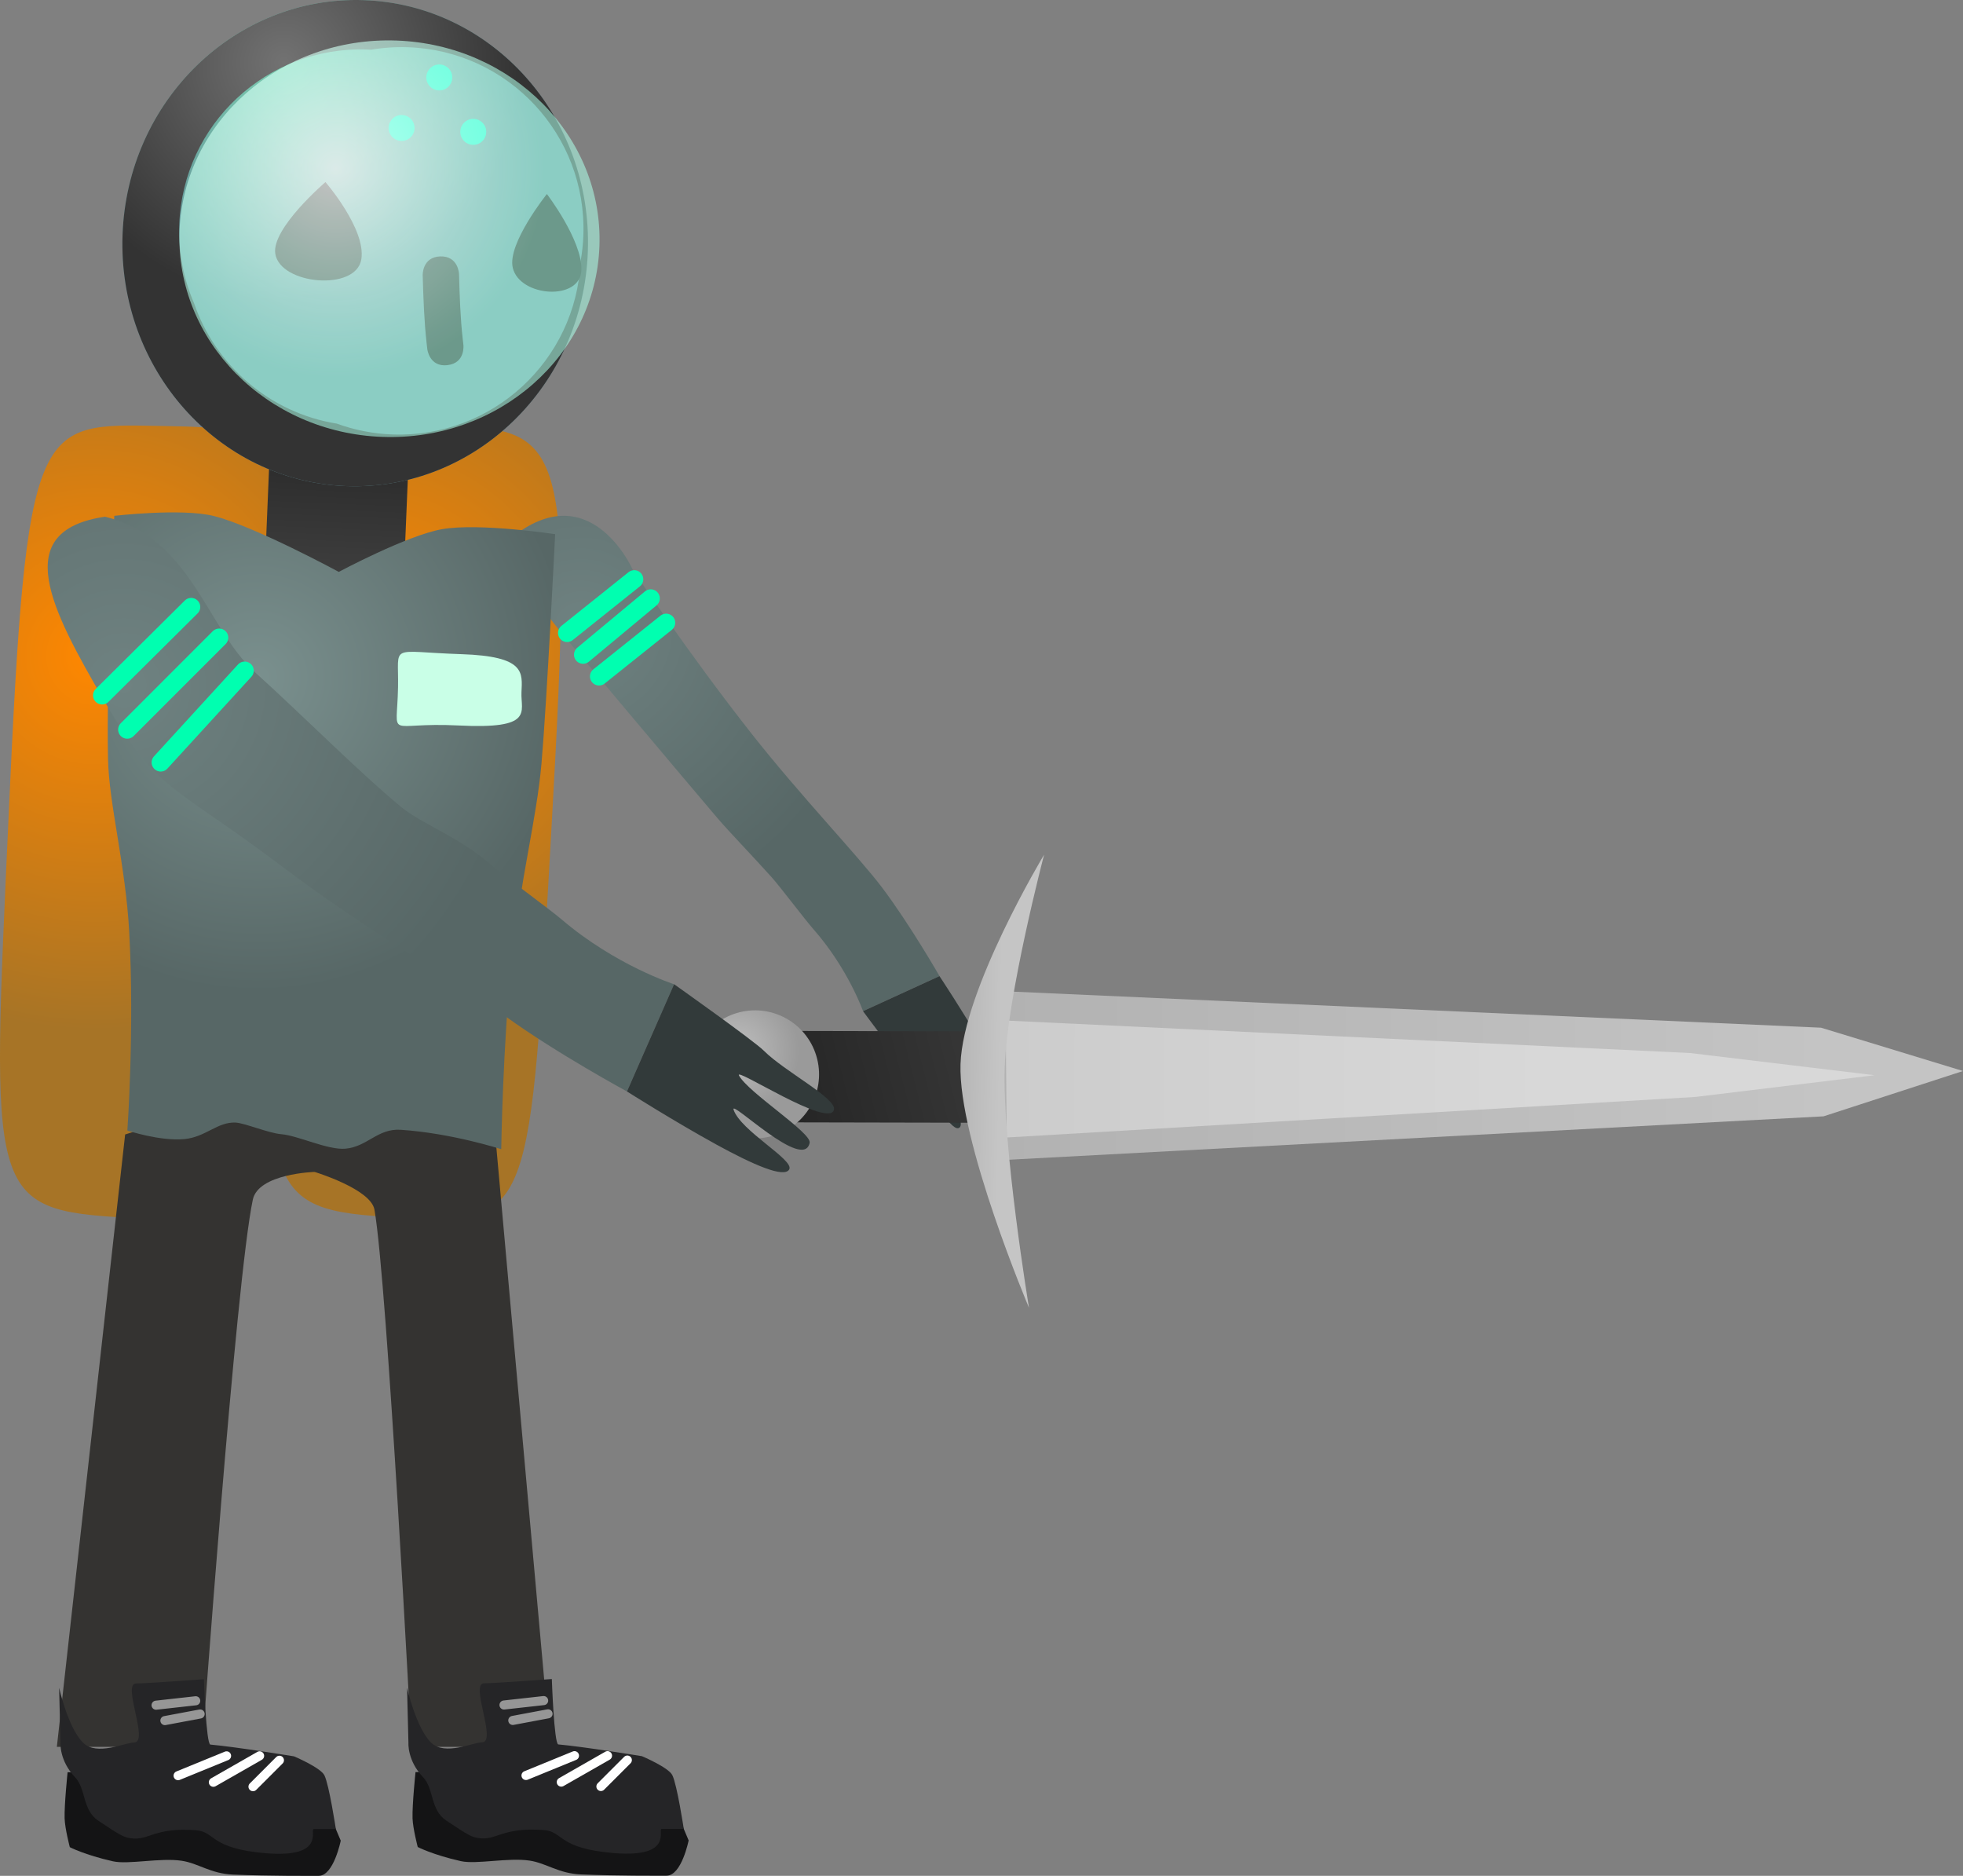 <svg version="1.1" xmlns="http://www.w3.org/2000/svg" xmlns:xlink="http://www.w3.org/1999/xlink" width="108.067" height="103.26" viewBox="0,0,108.067,103.26"><rect x="0" y="0" width="108.067" height="103.26" fill="#808080" stroke="none"/><defs><radialGradient cx="228.242" cy="167.19" r="20.586" gradientUnits="userSpaceOnUse" id="color-1"><stop offset="0" stop-color="#ff8700"/><stop offset="1" stop-color="#a77426"/></radialGradient><radialGradient cx="243.087" cy="167.174" r="20.586" gradientUnits="userSpaceOnUse" id="color-2"><stop offset="0" stop-color="#ff8700"/><stop offset="1" stop-color="#a77426"/></radialGradient><linearGradient x1="241.663" y1="156.239" x2="241.378" y2="163.084" gradientUnits="userSpaceOnUse" id="color-3"><stop offset="0" stop-color="#2b2b2b"/><stop offset="1" stop-color="#3f3f3f"/></linearGradient><radialGradient cx="238.615" cy="134.533" r="13.118" gradientUnits="userSpaceOnUse" id="color-4"><stop offset="0" stop-color="#7bccb1"/><stop offset="1" stop-color="#618c94"/></radialGradient><radialGradient cx="238.615" cy="134.533" r="13.118" gradientUnits="userSpaceOnUse" id="color-5"><stop offset="0" stop-color="#727272"/><stop offset="1" stop-color="#333333"/></radialGradient><radialGradient cx="241.479" cy="140.351" r="11.566" gradientUnits="userSpaceOnUse" id="color-6"><stop offset="0" stop-color="#ffffff" stop-opacity="0.749"/><stop offset="1" stop-color="#abffe7" stop-opacity="0.565"/></radialGradient><radialGradient cx="254.979" cy="165.696" r="15.959" gradientUnits="userSpaceOnUse" id="color-7"><stop offset="0" stop-color="#6f8281"/><stop offset="1" stop-color="#576766"/></radialGradient><radialGradient cx="237.179" cy="168.365" r="17.316" gradientUnits="userSpaceOnUse" id="color-8"><stop offset="0" stop-color="#7a908e"/><stop offset="1" stop-color="#576766"/></radialGradient><linearGradient x1="265.53" y1="191.79" x2="277.139" y2="188.914" gradientUnits="userSpaceOnUse" id="color-9"><stop offset="0" stop-color="#242424"/><stop offset="1" stop-color="#373737"/></linearGradient><radialGradient cx="263.465" cy="188.932" r="3.523" gradientUnits="userSpaceOnUse" id="color-10"><stop offset="0" stop-color="#bfbfbf"/><stop offset="1" stop-color="#9a9a9a"/></radialGradient><linearGradient x1="278.126" y1="190.287" x2="323.563" y2="190.401" gradientUnits="userSpaceOnUse" id="color-11"><stop offset="0" stop-color="#b2b2b2"/><stop offset="1" stop-color="#c4c4c4"/></linearGradient><linearGradient x1="278.425" y1="190.648" x2="308.164" y2="190.722" gradientUnits="userSpaceOnUse" id="color-12"><stop offset="0" stop-color="#cccccc"/><stop offset="1" stop-color="#d8d8d8"/></linearGradient><linearGradient x1="275.606" y1="189.88" x2="278.046" y2="189.929" gradientUnits="userSpaceOnUse" id="color-13"><stop offset="0" stop-color="#b5b5b5"/><stop offset="1" stop-color="#c5c5c5"/></linearGradient><radialGradient cx="229.834" cy="168.79" r="22.046" gradientUnits="userSpaceOnUse" id="color-14"><stop offset="0" stop-color="#6f8281"/><stop offset="1" stop-color="#576766"/></radialGradient></defs><g transform="translate(-222.993,-131.076)"><g data-paper-data="{&quot;isPaintingLayer&quot;:true}" fill-rule="nonzero" stroke-linejoin="miter" stroke-miterlimit="10" stroke-dasharray="" stroke-dashoffset="0" style="mix-blend-mode: normal"><g stroke="none" stroke-width="0" stroke-linecap="butt"><path d="M238.51,176.633c-1.217,21.459 -1.004,21.9 -8.428,21.482c-7.832,-0.44 -7.565,-1.078 -6.615,-22.108c0.994,-22.016 1.505,-21.606 8.428,-21.482c7.333,0.131 7.862,0.111 6.615,22.108z" fill="url(#color-1)"/><path d="M253.355,176.617c-1.217,21.459 -1.004,21.9 -8.428,21.482c-7.832,-0.44 -7.565,-1.078 -6.615,-22.108c0.994,-22.016 1.505,-21.606 8.428,-21.482c7.333,0.131 7.862,0.111 6.615,22.108z" fill="url(#color-2)"/></g><g><path d="M239.704,191.343c3.629,0 10.55,2.183 10.55,2.183l3.031,33.71h-7.639c0,0 -1.327,-25.538 -2.038,-29.57c-0.201,-1.143 -3.298,-2.079 -3.298,-2.079c0,0 -3.673,-4.244 -0.606,-4.244z" fill="#343331" stroke="#000000" stroke-width="0" stroke-linecap="butt"/><path d="M259.693,234.326c-0.593,0 -2.644,0.014 -4.704,-0.067c-1.253,-0.049 -1.902,-0.618 -2.836,-0.761c-1.175,-0.18 -2.939,0.22 -3.788,0.029c-1.565,-0.353 -2.375,-0.778 -2.375,-0.778c0,0 -0.269,-1.025 -0.286,-1.586c-0.022,-0.755 0.164,-2.537 0.164,-2.537c0,0 5.934,-0.12 8.249,0.081c1.37,0.119 4.241,0.647 4.241,0.647c0,0 1.46,0.616 1.673,1.043c0.262,0.523 0.873,1.989 0.873,1.989c0,0 -0.386,1.94 -1.213,1.94z" data-paper-data="{&quot;index&quot;:null}" fill="#141415" stroke="#000000" stroke-width="0" stroke-linecap="butt"/><path d="M259.422,231.751c-0.248,0 0.702,1.602 -2.618,1.333c-3.136,-0.254 -2.776,-1.188 -3.881,-1.269c-2.309,-0.169 -2.588,0.595 -3.587,0.442c-0.348,-0.053 -0.513,-0.115 -1.785,-0.97c-0.875,-0.589 -0.666,-1.751 -1.265,-2.379c-0.876,-0.917 -0.808,-1.886 -0.808,-1.886l-0.076,-3.048c0,0 0.486,2.207 1.325,3.031c0.751,0.738 2.317,-0.019 2.801,-0.019c0.847,-0 -0.689,-3.268 0.121,-3.25c0.435,0.01 3.723,-0.234 3.723,-0.234c0,0 0.123,3.58 0.356,3.6c1.37,0.119 4.604,0.647 4.604,0.647c0,0 1.46,0.616 1.673,1.043c0.262,0.523 0.631,2.959 0.631,2.959c0,0 -0.386,0 -1.213,0z" data-paper-data="{&quot;index&quot;:null}" fill="#252527" stroke="#000000" stroke-width="0" stroke-linecap="butt"/><path d="M254.619,227.721l-2.668,1.091" fill="none" stroke="#ffffff" stroke-width="0.5" stroke-linecap="round"/><path d="M256.438,227.721l-2.546,1.455" fill="none" stroke="#ffffff" stroke-width="0.5" stroke-linecap="round"/><path d="M256.074,229.418l1.455,-1.455" fill="none" stroke="#ffffff" stroke-width="0.5" stroke-linecap="round"/><path d="M250.739,224.932l2.183,-0.243" fill="none" stroke="#969696" stroke-width="0.5" stroke-linecap="round"/><path d="M251.224,225.781l1.94,-0.364" fill="none" stroke="#969696" stroke-width="0.5" stroke-linecap="round"/></g><path d="M237.553,162.925l0.285,-6.845l7.65,0.318l-0.285,6.845z" fill="url(#color-3)" stroke="#000000" stroke-width="0" stroke-linecap="butt"/><g stroke="none" stroke-linecap="butt"><path d="M255.355,144.914c-0.262,7.387 -6.209,13.172 -13.282,12.921c-7.073,-0.251 -12.595,-6.443 -12.333,-13.83c0.262,-7.387 6.209,-13.172 13.282,-12.921c7.073,0.251 12.595,6.443 12.333,13.83z" fill="url(#color-4)" stroke-width="0"/><path d="M255.355,144.914c-0.262,7.387 -6.209,13.172 -13.282,12.921c-7.073,-0.251 -12.595,-6.443 -12.333,-13.83c0.262,-7.387 6.209,-13.172 13.282,-12.921c7.073,0.251 12.595,6.443 12.333,13.83zM255.108,144.025c0.196,-5.519 -4.12,-10.152 -9.639,-10.348c-0.697,-0.025 -1.379,0.022 -2.041,0.135c-0.072,-0.004 -0.145,-0.007 -0.218,-0.01c-5.519,-0.196 -10.152,4.12 -10.348,9.639c-0.054,1.535 0.24,3.001 0.812,4.323c1.175,3.429 4.168,6.038 7.865,6.632c0.961,0.35 1.993,0.558 3.071,0.596c5.483,0.195 10.091,-4.063 10.344,-9.53c0.085,-0.468 0.137,-0.947 0.154,-1.436z" fill="url(#color-5)" stroke-width="0"/><path d="M247.623,151.177c-0.994,0.113 -1.106,-0.881 -1.106,-0.881l-0.035,-0.305c-0.142,-1.258 -0.181,-2.504 -0.219,-3.77c0,0 -0.03,-1 0.97,-1.03c1,-0.03 1.03,0.97 1.03,0.97c0.036,1.21 0.069,2.401 0.207,3.604l0.035,0.305c0,0 0.113,0.994 -0.881,1.106z" fill="#191412" stroke-width="0.5"/><path d="M251.222,145.816c-0.314,-1.323 1.878,-4.06 1.878,-4.06c0,0 1.933,2.525 1.902,4.166c-0.033,1.746 -3.397,1.512 -3.781,-0.106z" fill="#191412" stroke-width="0.5"/><path d="M238.148,145.043c-0.218,-1.395 2.762,-3.944 2.762,-3.944c0,0 2.246,2.589 1.974,4.255c-0.289,1.773 -4.47,1.396 -4.736,-0.311z" data-paper-data="{&quot;index&quot;:null}" fill="#191412" stroke-width="0.5"/><g fill="#00ffcc" stroke-width="0.5"><path d="M244.387,138.096c0.014,-0.394 0.345,-0.703 0.739,-0.689c0.394,0.014 0.703,0.345 0.689,0.739c-0.014,0.394 -0.345,0.703 -0.739,0.689c-0.394,-0.014 -0.703,-0.345 -0.689,-0.739z"/><path d="M246.463,135.315c0.014,-0.394 0.345,-0.703 0.739,-0.689c0.394,0.014 0.703,0.345 0.689,0.739c-0.014,0.394 -0.345,0.703 -0.739,0.689c-0.394,-0.014 -0.703,-0.345 -0.689,-0.739z"/><path d="M248.333,138.309c0.014,-0.394 0.345,-0.703 0.739,-0.689c0.394,0.014 0.703,0.345 0.689,0.739c-0.014,0.394 -0.345,0.703 -0.739,0.689c-0.394,-0.014 -0.703,-0.345 -0.689,-0.739z"/></g><path d="M255.993,144.627c-0.214,6.025 -5.562,10.726 -11.946,10.499c-6.384,-0.227 -11.386,-5.294 -11.172,-11.319c0.214,-6.025 5.562,-10.726 11.946,-10.499c6.384,0.227 11.386,5.294 11.172,11.319z" fill="url(#color-6)" stroke-width="0"/></g><g><path d="M226.123,227.236l3.759,-33.71c0,0 6.755,-2.183 9.822,-2.183c3.629,0 0.606,4.244 0.606,4.244c0,0 -3.092,0.088 -3.398,1.524c-0.936,4.391 -2.786,30.125 -2.786,30.125z" fill="#343331" stroke="#000000" stroke-width="0" stroke-linecap="butt"/><path d="M241.752,232.395c0,0 -0.386,1.94 -1.213,1.94c-0.593,0 -2.644,0.014 -4.704,-0.067c-1.253,-0.049 -1.902,-0.618 -2.836,-0.761c-1.175,-0.18 -2.939,0.22 -3.788,0.029c-1.565,-0.353 -2.375,-0.778 -2.375,-0.778c0,0 -0.269,-1.025 -0.286,-1.586c-0.022,-0.755 0.164,-2.537 0.164,-2.537c0,0 5.934,-0.12 8.249,0.081c1.37,0.119 4.241,0.647 4.241,0.647c0,0 1.46,0.616 1.673,1.043c0.262,0.523 0.873,1.989 0.873,1.989z" data-paper-data="{&quot;index&quot;:null}" fill="#141415" stroke="#000000" stroke-width="0" stroke-linecap="butt"/><path d="M241.481,231.76c0,0 -0.386,0 -1.213,0c-0.248,0 0.702,1.602 -2.618,1.333c-3.136,-0.254 -2.776,-1.188 -3.881,-1.269c-2.309,-0.169 -2.588,0.595 -3.587,0.442c-0.348,-0.053 -0.513,-0.115 -1.785,-0.97c-0.875,-0.589 -0.666,-1.751 -1.265,-2.379c-0.876,-0.917 -0.808,-1.886 -0.808,-1.886l-0.076,-3.048c0,0 0.486,2.207 1.325,3.031c0.751,0.738 2.317,-0.019 2.801,-0.019c0.847,-0 -0.689,-3.268 0.121,-3.25c0.435,0.01 3.723,-0.234 3.723,-0.234c0,0 0.123,3.58 0.356,3.6c1.37,0.119 4.604,0.647 4.604,0.647c0,0 1.46,0.616 1.673,1.043c0.262,0.523 0.631,2.959 0.631,2.959z" data-paper-data="{&quot;index&quot;:null}" fill="#252527" stroke="#000000" stroke-width="0" stroke-linecap="butt"/><path d="M232.798,228.822l2.668,-1.091" data-paper-data="{&quot;index&quot;:null}" fill="none" stroke="#ffffff" stroke-width="0.5" stroke-linecap="round"/><path d="M237.285,227.73l-2.546,1.455" data-paper-data="{&quot;index&quot;:null}" fill="none" stroke="#ffffff" stroke-width="0.5" stroke-linecap="round"/><path d="M236.921,229.428l1.455,-1.455" data-paper-data="{&quot;index&quot;:null}" fill="none" stroke="#ffffff" stroke-width="0.5" stroke-linecap="round"/><path d="M233.768,224.699l-2.183,0.243" data-paper-data="{&quot;index&quot;:null}" fill="none" stroke="#969696" stroke-width="0.5" stroke-linecap="round"/><path d="M232.071,225.79l1.94,-0.364" data-paper-data="{&quot;index&quot;:null}" fill="none" stroke="#969696" stroke-width="0.5" stroke-linecap="round"/></g><g><path d="M270.506,186.737c0,0 -0.831,-2.355 -2.747,-4.528c-0.461,-0.523 -1.827,-2.335 -2.306,-2.867c-1.134,-1.259 -2.309,-2.465 -2.983,-3.255c-1.449,-1.698 -8.466,-10.047 -8.466,-10.047c0,0 -3.753,-4.588 -3.134,-5.13c4.525,-3.961 6.946,1.506 6.946,1.506c0,0 2.986,4.514 6.544,9.036c2.676,3.402 5.894,6.76 7.189,8.476c1.533,2.031 3.165,4.878 3.165,4.878z" data-paper-data="{&quot;index&quot;:null}" fill="url(#color-7)" stroke="#000000" stroke-width="0" stroke-linecap="butt"/><path d="M278.062,191.356c-0.372,0.208 -1.606,-1.957 -2.462,-2.239c-0.453,-0.15 2.594,2.83 1.432,3.07c-0.399,0.082 -2.094,-2.477 -2.79,-2.844c-0.373,-0.197 2.268,3.641 1.508,3.835c-0.451,0.115 -1.6,-1.99 -2.457,-2.822c-0.418,-0.405 -2.789,-3.618 -2.789,-3.618l4.209,-1.929c0,0 1.27,1.912 2.236,3.581c0.87,1.502 1.469,2.767 1.111,2.967z" data-paper-data="{&quot;index&quot;:null}" fill="#323a3a" stroke="#000000" stroke-width="0" stroke-linecap="butt"/><path d="M254.213,165.918l3.695,-2.955" fill="none" stroke="#00ffb0" stroke-width="1" stroke-linecap="round"/><path d="M258.817,164.016l-3.725,3.099" fill="none" stroke="#00ffb0" stroke-width="1" stroke-linecap="round"/><path d="M255.971,168.311l3.695,-2.955" fill="none" stroke="#00ffb0" stroke-width="1" stroke-linecap="round"/></g><g stroke-width="0" stroke-linecap="butt"><path d="M230.004,193.309c0,0 0.398,-5.548 0.102,-10.949c-0.201,-3.67 -1.114,-7.012 -1.167,-9.51c-0.1,-4.69 0.346,-13.379 0.346,-13.379c0,0 3.713,-0.431 5.474,0.009c2.241,0.56 6.885,3.077 6.885,3.077c0,0 3.764,-2.016 5.693,-2.352c2.035,-0.355 6.218,0.275 6.218,0.275c0,0 -0.452,9.206 -0.753,12.636c-0.266,3.034 -1.153,6.326 -1.634,10.814c-0.496,4.626 -0.581,10.406 -0.581,10.406c0,0 -2.723,-0.883 -5.532,-1.068c-1.276,-0.084 -1.832,0.931 -3.044,1.04c-0.969,0.087 -2.608,-0.722 -3.531,-0.797c-0.697,-0.057 -2.02,-0.615 -2.514,-0.64c-0.997,-0.05 -1.65,0.797 -2.814,0.908c-1.351,0.129 -3.147,-0.471 -3.147,-0.471z" fill="url(#color-8)" stroke="#292e32"/><path d="M248.385,167.086c3.557,0.116 3.361,1.02 3.316,2.104c-0.045,1.084 0.714,2.035 -3.479,1.821c-4.033,-0.205 -3.373,0.877 -3.316,-2.104c0.047,-2.441 -0.557,-1.954 3.479,-1.821z" data-paper-data="{&quot;index&quot;:null}" fill="#c9ffe7" stroke="#000000"/></g><g stroke="none" stroke-width="0" stroke-linecap="butt"><path d="M265.794,192.857l0.011,-5.032l11.071,0.023l-0.011,5.032z" fill="url(#color-9)"/><path d="M267.98,189.369c0.468,1.888 -0.684,3.798 -2.572,4.266c-1.888,0.468 -3.798,-0.684 -4.266,-2.572c-0.468,-1.888 0.684,-3.798 2.572,-4.266c1.888,-0.468 3.798,0.684 4.266,2.572z" fill="url(#color-10)"/><path d="M278.115,194.938l0.023,-9.302l45.107,2.012l7.815,2.384l-7.677,2.495z" fill="url(#color-11)"/><path d="M278.417,193.692l-0.059,-6.438l37.668,1.787l10.164,1.223l-9.872,1.196z" fill="url(#color-12)"/><path d="M280.474,178.122c0,0 -2.037,7.743 -2.168,11.689c-0.145,4.333 1.335,13.255 1.335,13.255c0,0 -3.91,-9.215 -3.77,-13.417c0.137,-4.111 4.603,-11.527 4.603,-11.527z" fill="url(#color-13)"/></g><g><path d="M257.509,191.158c0,0 -3.887,-2.107 -6.662,-4.118c-2.345,-1.699 -7.571,-4.671 -12.22,-8.189c-6.18,-4.677 -6.932,-4.097 -9.879,-9.168c-2.948,-5.071 -5.254,-9.392 0.029,-10.164c4.795,1.197 5.551,6.114 8.263,8.57c2.712,2.456 5.744,5.519 8.066,7.432c1.08,0.889 3.176,1.641 4.898,3.141c0.727,0.634 3.203,2.426 3.918,3.035c2.971,2.531 6.182,3.559 6.182,3.559z" data-paper-data="{&quot;index&quot;:null}" fill="url(#color-14)" stroke="#000000" stroke-width="0" stroke-linecap="butt"/><path d="M262.398,194.061c-2.278,-1.249 -4.889,-2.903 -4.889,-2.903l2.594,-5.903c0,0 4.389,3.107 4.944,3.663c1.138,1.14 4.011,2.618 3.858,3.246c-0.258,1.057 -5.5,-2.39 -5.23,-1.886c0.505,0.941 4,3.149 3.891,3.704c-0.318,1.615 -4.395,-2.436 -4.188,-1.819c0.391,1.166 3.346,2.758 3.065,3.282c-0.27,0.504 -1.995,-0.258 -4.045,-1.382z" data-paper-data="{&quot;index&quot;:null}" fill="#323a3a" stroke="#000000" stroke-width="0" stroke-linecap="butt"/><path d="M233.517,164.489l-4.903,4.866" fill="none" stroke="#00ffb0" stroke-width="1" stroke-linecap="round"/><path d="M229.997,171.24l5.063,-5.064" fill="none" stroke="#00ffb0" stroke-width="1" stroke-linecap="round"/><path d="M231.84,173.047l4.623,-5.054" fill="none" stroke="#00ffb0" stroke-width="1" stroke-linecap="round"/></g></g></g></svg>